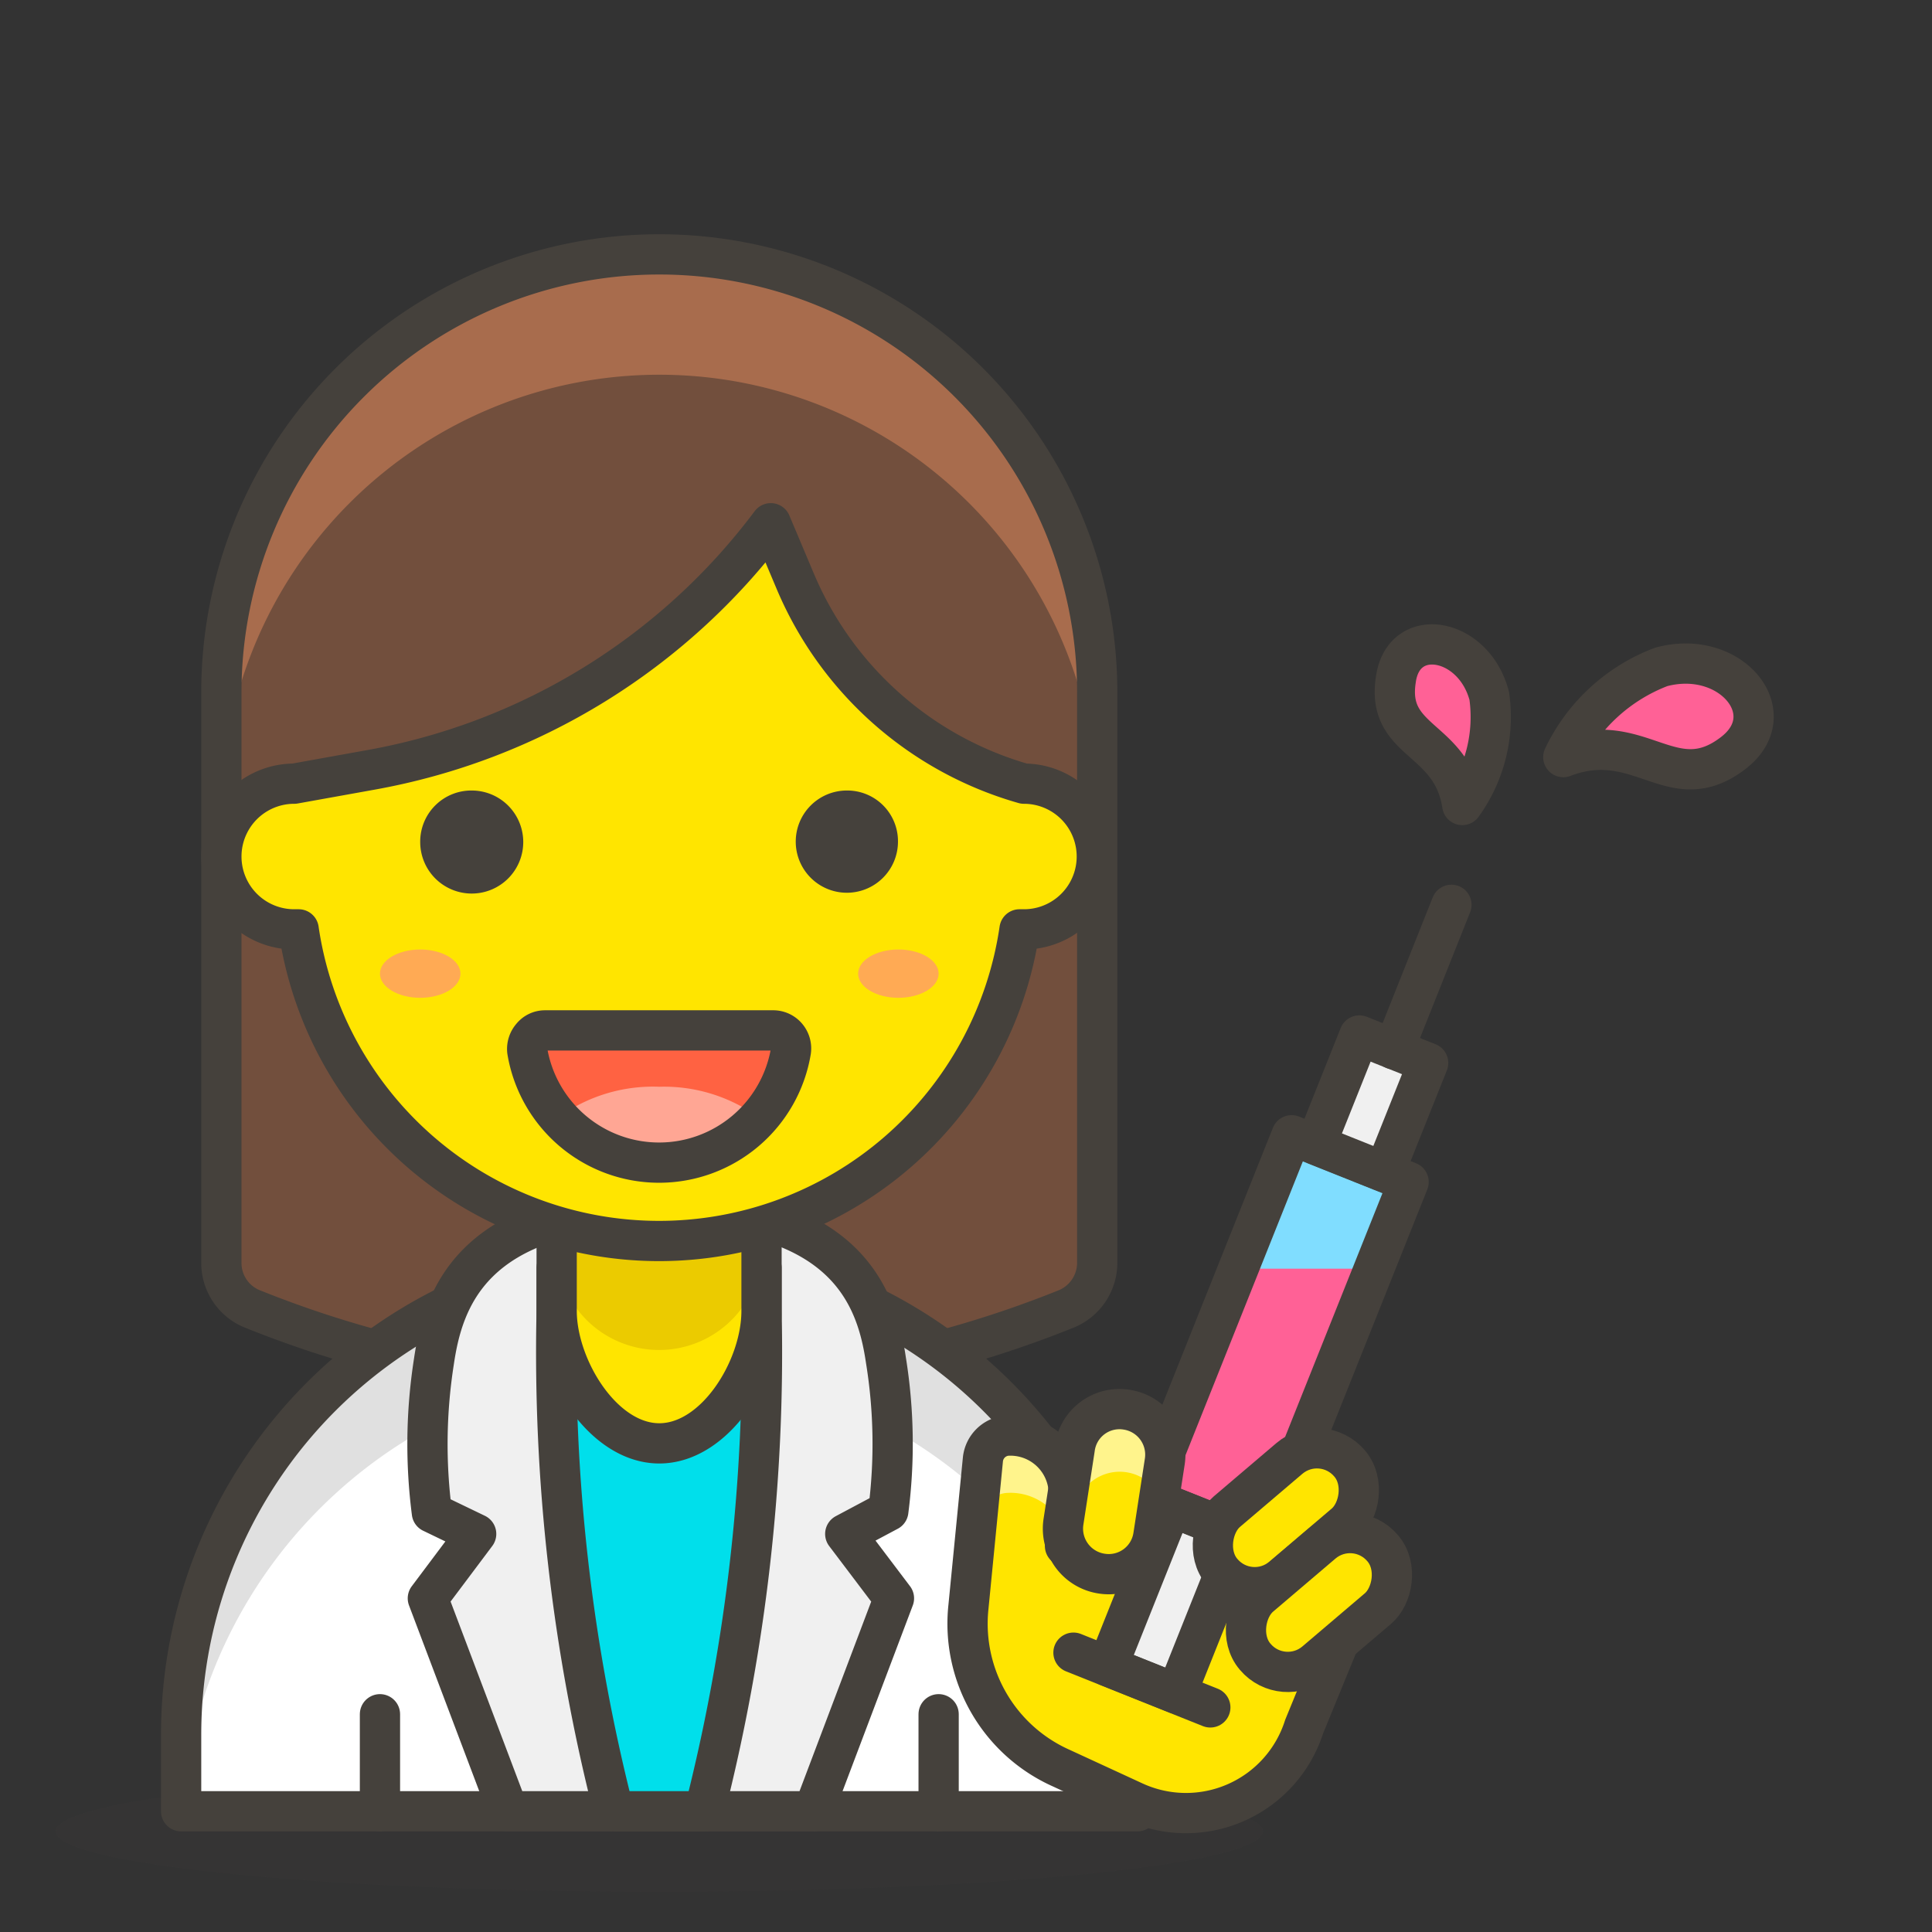 <svg id="Icons" xmlns="http://www.w3.org/2000/svg" viewBox="0 0 48 48"><rect x="0" y="0" width="48" height="48" fill="#333333" stroke="none"/><defs><style>.cls-1{fill:#724f3d;}.cls-2{fill:#a86c4d;}.cls-3{fill:none;}.cls-11,.cls-12,.cls-19,.cls-3,.cls-7,.cls-8{stroke:#45413c;stroke-linecap:round;stroke-linejoin:round;}.cls-12,.cls-4{fill:#45413c;}.cls-4{opacity:0.15;}.cls-5{fill:#fff;}.cls-6{fill:#e0e0e0;}.cls-7{fill:#f0f0f0;}.cls-8{fill:#00dfeb;}.cls-11,.cls-9{fill:#ffe500;}.cls-10{fill:#ebcb00;}.cls-13{fill:#ff6242;}.cls-14{fill:#ffa694;}.cls-15{fill:#ffaa54;}.cls-16{fill:#fff48c;}.cls-17{fill:#80ddff;}.cls-18,.cls-19{fill:#ff6196;}</style></defs><title>127-woman-health-worker-1</title><path id="_Path_" data-name="&lt;Path&gt;" class="cls-1" d="M16.38,6.32A10.88,10.88,0,0,1,27.26,17.19V31.38a1.24,1.24,0,0,1-.77,1.14h0a27.09,27.09,0,0,1-20.22,0h0a1.23,1.23,0,0,1-.77-1.14V17.19A10.88,10.88,0,0,1,16.38,6.32Z"/><path id="_Path_2" data-name="&lt;Path&gt;" class="cls-2" d="M16.38,6.32A10.88,10.88,0,0,0,5.5,17.19v3a10.88,10.88,0,0,1,21.76,0v-3A10.88,10.88,0,0,0,16.38,6.32Z"/><path id="_Path_3" data-name="&lt;Path&gt;" class="cls-3" d="M16.38,6.32A10.88,10.88,0,0,1,27.26,17.19V31.38a1.24,1.24,0,0,1-.77,1.14h0a27.09,27.09,0,0,1-20.22,0h0a1.23,1.23,0,0,1-.77-1.14V17.19A10.88,10.88,0,0,1,16.38,6.32Z"/><ellipse id="_Ellipse_" data-name="&lt;Ellipse&gt;" class="cls-4" cx="16.38" cy="45.5" rx="15" ry="1.5"/><path id="_Rectangle_" data-name="&lt;Rectangle&gt;" class="cls-5" d="M16.38,31.22h0A11.88,11.88,0,0,1,28.26,43.1V45a0,0,0,0,1,0,0H4.5a0,0,0,0,1,0,0V43.1A11.88,11.88,0,0,1,16.38,31.22Z"/><path id="_Path_4" data-name="&lt;Path&gt;" class="cls-6" d="M16.38,31.22h0A11.88,11.88,0,0,0,4.5,43.1V45h0A11.88,11.88,0,0,1,16.38,34h0A11.87,11.87,0,0,1,28.21,45h.05V43.1A11.88,11.88,0,0,0,16.38,31.22Z"/><path id="_Rectangle_2" data-name="&lt;Rectangle&gt;" class="cls-3" d="M16.38,31.22h0A11.88,11.88,0,0,1,28.26,43.1V45a0,0,0,0,1,0,0H4.5a0,0,0,0,1,0,0V43.1A11.88,11.88,0,0,1,16.38,31.22Z"/><path id="_Path_5" data-name="&lt;Path&gt;" class="cls-7" d="M12.63,45l-2-5.29,1.2-1.6-1.1-.53a13.25,13.25,0,0,1,.05-3.75C11,32.34,11.67,30,16.38,30s5.41,2.3,5.63,3.79a13,13,0,0,1,.06,3.75L21,38.11l1.21,1.6-2,5.29Z"/><path id="_Path_6" data-name="&lt;Path&gt;" class="cls-8" d="M18.92,31.5a11.71,11.71,0,0,0-5.09,0v1.07A46.11,46.11,0,0,0,15.25,45H17.5a46.11,46.11,0,0,0,1.42-12.43Z"/><path id="_Path_7" data-name="&lt;Path&gt;" class="cls-9" d="M16.38,35.86h0c-1.41,0-2.55-1.89-2.55-3.29V29.72a2.55,2.55,0,0,1,2.55-2.55h0a2.55,2.55,0,0,1,2.54,2.55v2.85C18.92,34,17.78,35.86,16.38,35.86Z"/><path id="_Path_8" data-name="&lt;Path&gt;" class="cls-10" d="M16.38,27.69a2.55,2.55,0,0,0-2.55,2.55v.59a2.55,2.55,0,1,0,5.09,0v-.59A2.55,2.55,0,0,0,16.38,27.69Z"/><path id="_Path_9" data-name="&lt;Path&gt;" class="cls-3" d="M16.38,35.86h0c-1.41,0-2.55-1.89-2.55-3.29V29.72a2.55,2.55,0,0,1,2.55-2.55h0a2.55,2.55,0,0,1,2.54,2.55v2.85C18.92,34,17.78,35.86,16.38,35.86Z"/><line id="_Path_10" data-name="&lt;Path&gt;" class="cls-3" x1="9.44" y1="45" x2="9.44" y2="42.59"/><line id="_Path_11" data-name="&lt;Path&gt;" class="cls-3" x1="23.32" y1="45" x2="23.32" y2="42.59"/><g id="_Group_" data-name="&lt;Group&gt;"><path id="_Path_12" data-name="&lt;Path&gt;" class="cls-11" d="M25.44,19.47a8.77,8.77,0,0,1-5.67-5L19.15,13A15.92,15.92,0,0,1,9.2,19.13l-1.89.34a1.81,1.81,0,0,0,0,3.62h.11a9.05,9.05,0,0,0,17.91,0h.11a1.81,1.81,0,1,0,0-3.62Z"/></g><path id="_Path_13" data-name="&lt;Path&gt;" class="cls-12" d="M10.94,20.91a.78.78,0,1,0,.78-.77A.77.77,0,0,0,10.94,20.91Z"/><path id="_Path_14" data-name="&lt;Path&gt;" class="cls-12" d="M21.81,20.91a.77.77,0,1,1-.77-.77A.76.76,0,0,1,21.81,20.91Z"/><g id="_Group_2" data-name="&lt;Group&gt;"><g id="_Group_3" data-name="&lt;Group&gt;"><g id="_Group_4" data-name="&lt;Group&gt;"><g id="_Group_5" data-name="&lt;Group&gt;"><g id="_Group_6" data-name="&lt;Group&gt;"><g id="_Group_7" data-name="&lt;Group&gt;"><g id="_Group_8" data-name="&lt;Group&gt;"><path id="_Path_15" data-name="&lt;Path&gt;" class="cls-13" d="M13.54,25.6a.42.42,0,0,0-.33.16.46.46,0,0,0-.11.35,3.32,3.32,0,0,0,6.55,0,.45.45,0,0,0-.1-.35.44.44,0,0,0-.34-.16Z"/><path id="_Path_16" data-name="&lt;Path&gt;" class="cls-14" d="M16.38,27a4,4,0,0,0-2.52.77,3.36,3.36,0,0,0,5,0A4,4,0,0,0,16.38,27Z"/></g></g></g></g></g></g></g><g id="_Group_9" data-name="&lt;Group&gt;"><path id="_Path_17" data-name="&lt;Path&gt;" class="cls-3" d="M13.54,25.6a.42.42,0,0,0-.33.16.46.46,0,0,0-.11.35,3.32,3.32,0,0,0,6.55,0,.45.45,0,0,0-.1-.35.44.44,0,0,0-.34-.16Z"/></g><ellipse id="_Ellipse_2" data-name="&lt;Ellipse&gt;" class="cls-15" cx="10.44" cy="24.19" rx="1" ry="0.6"/><ellipse id="_Ellipse_3" data-name="&lt;Ellipse&gt;" class="cls-15" cx="22.32" cy="24.19" rx="1" ry="0.6"/><path id="_Path_18" data-name="&lt;Path&gt;" class="cls-9" d="M24.42,36.26l-.36,3.67a3.93,3.93,0,0,0,2.31,4l1.8.83a3.08,3.08,0,0,0,4.23-1.86l1.23-3-6.7-2.68-.47,1.19.08-1.09A1.45,1.45,0,0,0,25,35.67h0A.66.66,0,0,0,24.42,36.26Z"/><g id="_Group_10" data-name="&lt;Group&gt;"><path id="_Path_19" data-name="&lt;Path&gt;" class="cls-16" d="M24.42,37.67a.64.64,0,0,1,.62-.58,1.43,1.43,0,0,1,1.43,1l.07-.87A1.45,1.45,0,0,0,25,35.67a.66.66,0,0,0-.62.59l-.36,3.67a3.66,3.66,0,0,0,.05,1Z"/></g><path id="_Path_20" data-name="&lt;Path&gt;" class="cls-3" d="M24.42,36.26l-.36,3.67a3.93,3.93,0,0,0,2.31,4l1.8.83a3.08,3.08,0,0,0,4.23-1.86l1.23-3-6.7-2.68-.47,1.19.08-1.09A1.45,1.45,0,0,0,25,35.67h0A.66.66,0,0,0,24.42,36.26Z"/><g id="_Group_11" data-name="&lt;Group&gt;"><rect id="_Rectangle_3" data-name="&lt;Rectangle&gt;" class="cls-17" x="30.18" y="28.44" width="3.13" height="9.68" transform="translate(14.61 -9.4) rotate(21.77)"/><polygon id="_Path_21" data-name="&lt;Path&gt;" class="cls-18" points="30.77 31.52 28.5 37.2 31.41 38.36 34.14 31.52 30.77 31.52"/><rect id="_Rectangle_4" data-name="&lt;Rectangle&gt;" class="cls-3" x="30.18" y="28.44" width="3.13" height="9.68" transform="translate(14.61 -9.4) rotate(21.77)"/><rect id="_Rectangle_5" data-name="&lt;Rectangle&gt;" class="cls-7" x="33.16" y="25.97" width="1.84" height="2.92" transform="translate(12.61 -10.69) rotate(21.77)"/><line id="_Path_22" data-name="&lt;Path&gt;" class="cls-3" x1="34.63" y1="26.07" x2="36.06" y2="22.48"/><rect id="_Rectangle_6" data-name="&lt;Rectangle&gt;" class="cls-7" x="28.24" y="37.62" width="1.84" height="4.27" transform="translate(16.83 -7.98) rotate(21.77)"/><line id="_Path_23" data-name="&lt;Path&gt;" class="cls-3" x1="26.92" y1="36.57" x2="32.99" y2="38.99"/><line id="_Path_24" data-name="&lt;Path&gt;" class="cls-3" x1="26.67" y1="41.06" x2="30.07" y2="42.42"/></g><path id="_Rectangle_7" data-name="&lt;Rectangle&gt;" class="cls-9" d="M27.68,35h0a1.13,1.13,0,0,1,1.13,1.13V38a1.12,1.12,0,0,1-1.12,1.12h0A1.13,1.13,0,0,1,26.55,38V36.15A1.12,1.12,0,0,1,27.68,35Z" transform="translate(5.96 -3.78) rotate(8.75)"/><path id="_Path_25" data-name="&lt;Path&gt;" class="cls-16" d="M26.71,37.52A1.12,1.12,0,0,1,28,36.58a1.1,1.1,0,0,1,.81.6l.13-.85A1.12,1.12,0,0,0,26.71,36l-.28,1.85a1.07,1.07,0,0,0,.13.68Z"/><path id="_Rectangle_8" data-name="&lt;Rectangle&gt;" class="cls-3" d="M27.68,35h0a1.13,1.13,0,0,1,1.13,1.13V38a1.12,1.12,0,0,1-1.12,1.12h0A1.13,1.13,0,0,1,26.55,38V36.15A1.12,1.12,0,0,1,27.68,35Z" transform="translate(5.96 -3.78) rotate(8.75)"/><rect id="_Rectangle_9" data-name="&lt;Rectangle&gt;" class="cls-11" x="30.88" y="35.63" width="2.13" height="4.16" rx="1.06" ry="1.06" transform="translate(39.96 -11.06) rotate(49.6)"/><rect id="_Rectangle_10" data-name="&lt;Rectangle&gt;" class="cls-11" x="31.7" y="37.73" width="2.13" height="4.16" rx="1.06" ry="1.06" transform="translate(41.85 -10.94) rotate(49.6)"/><path id="_Path_26" data-name="&lt;Path&gt;" class="cls-19" d="M38.84,18.81a4.44,4.44,0,0,1,2.43-2.24c1.73-.47,3.07,1.16,1.79,2.14C41.55,19.87,40.75,18.08,38.84,18.81Z"/><path id="_Path_27" data-name="&lt;Path&gt;" class="cls-19" d="M36.33,20A3.73,3.73,0,0,0,37,17.29c-.38-1.46-2.13-1.77-2.32-.41C34.43,18.47,36.07,18.3,36.33,20Z"/></svg>